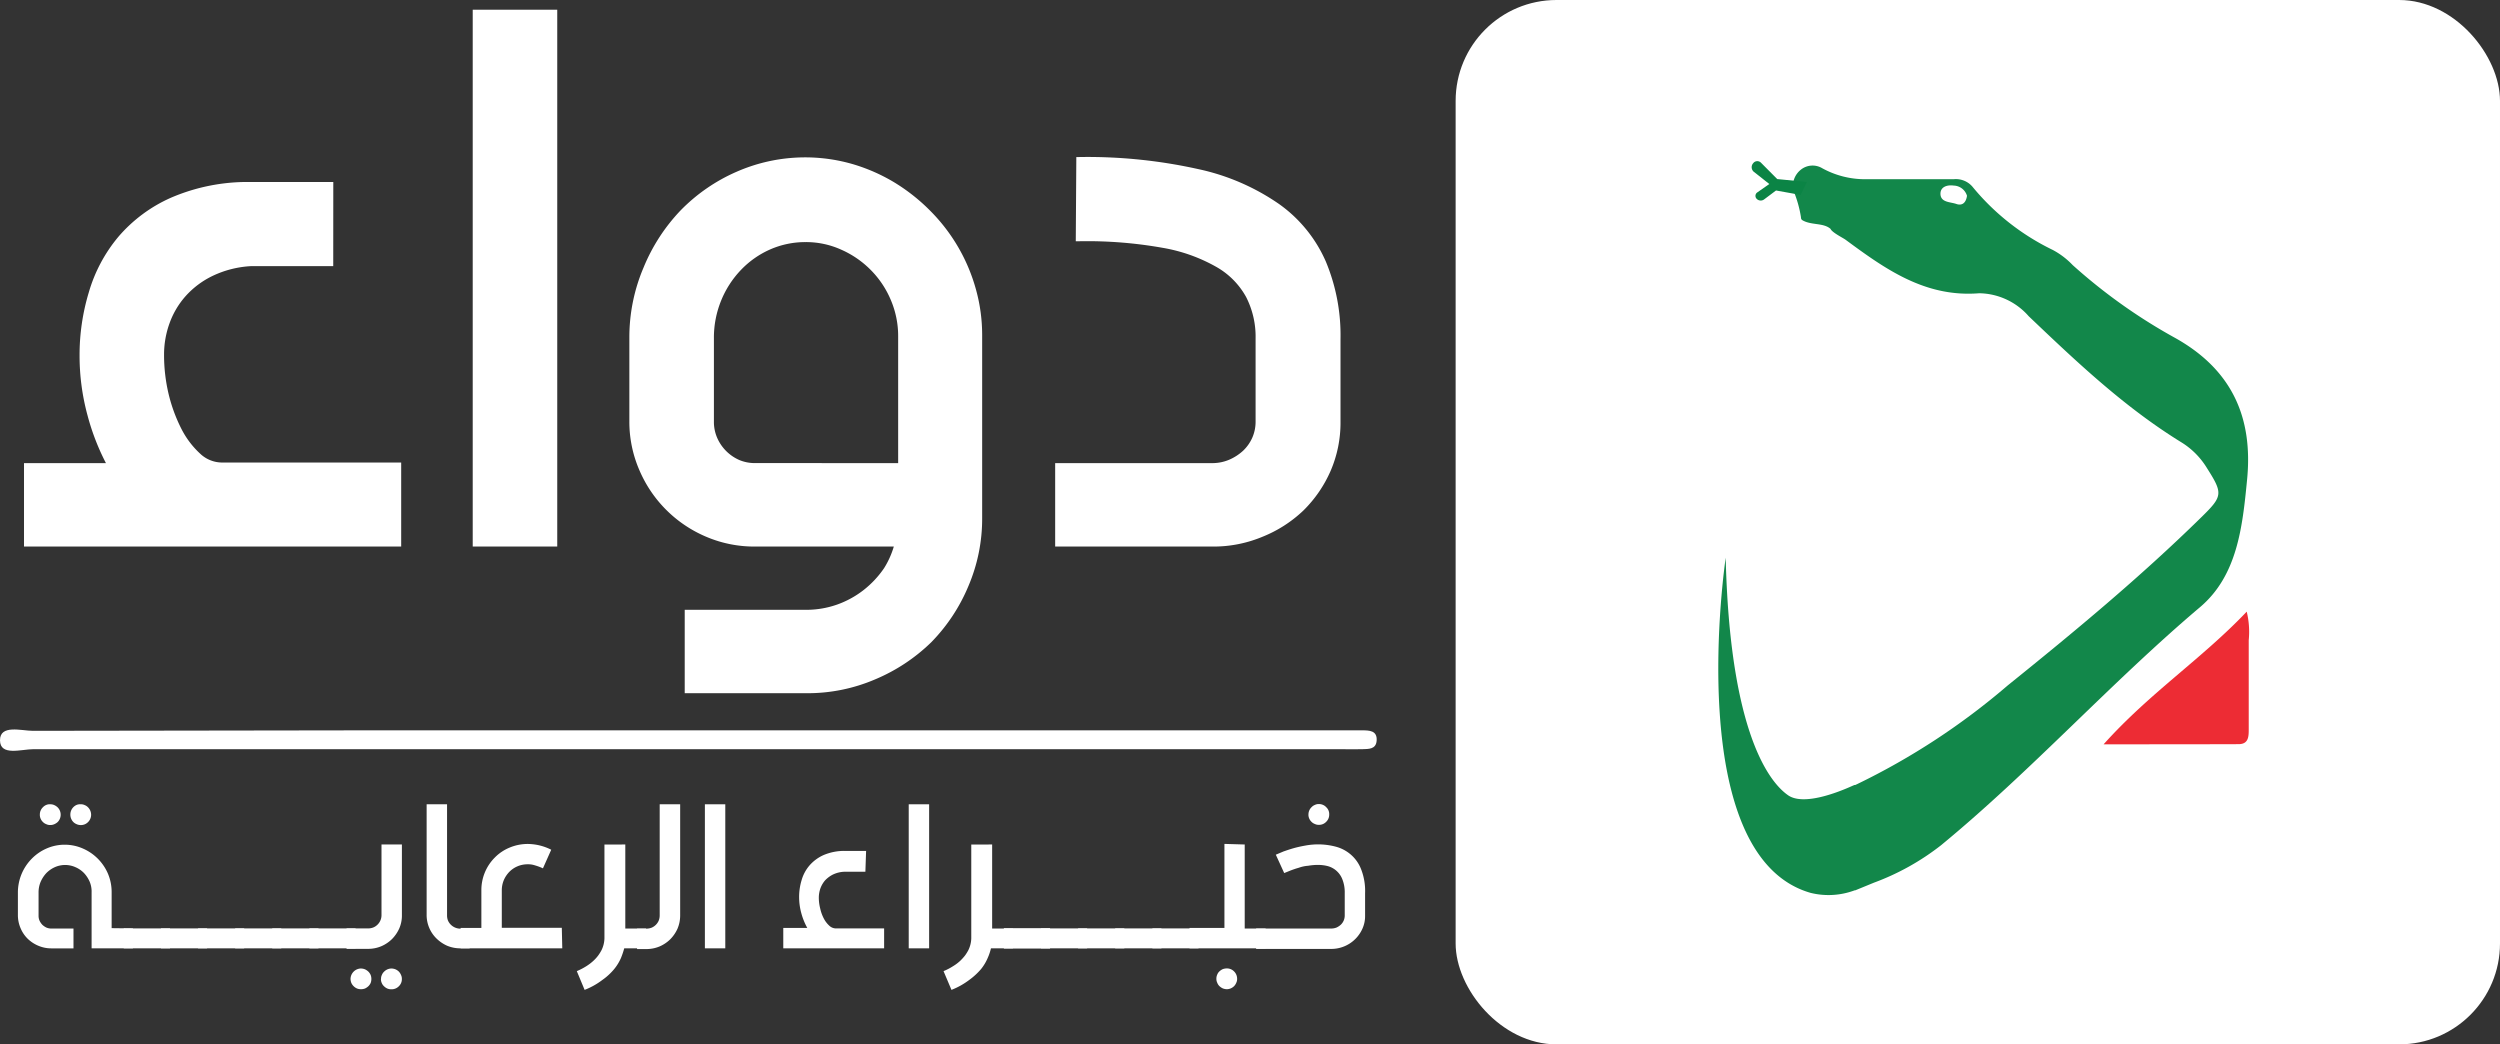 <svg xmlns="http://www.w3.org/2000/svg" width="247.76" height="103.501" viewBox="0 0 247.76 103.501">
  <rect x="0" y="0" width="247.76" height="103.501" fill="#333333" stroke="none"/>
  <g id="Layer_2" data-name="Layer 2" transform="translate(0)">
    <g id="Layer_1" data-name="Layer 1" transform="translate(0)">
      <rect id="Rectangle_9782" data-name="Rectangle 9782" width="103.501" height="103.501" rx="10" transform="translate(144.259)" fill="#fff"/>
      <path id="Path_2236" data-name="Path 2236" d="M68.453,60.854h66.514c.714,0,1.547,0,1.463,1.035-.071.857-.8.809-1.416.833s-1.416,0-2.13,0H3.307c-1.19,0-3.3.714-3.307-.88s2.13-.94,3.26-.94Q35.868,60.83,68.453,60.854Z" transform="translate(0 11.526)" fill="#fff"/>
      <g id="Group_367" data-name="Group 367" transform="translate(170.293 15.975)">
        <path id="Path_2235" data-name="Path 2235" d="M175.24,64.1c4.533-5.068,9.779-8.506,14.181-13.146a8.4,8.4,0,0,1,.2,2.831v8.8c0,.726,0,1.5-1.011,1.5C184.353,64.1,180.07,64.1,175.24,64.1Z" transform="translate(-137.056 -6.311)" fill="#ed2c34"/>
        <path id="Path_2238" data-name="Path 2238" d="M188.263,30.79a54.582,54.582,0,0,1-10.005-7.138,7.709,7.709,0,0,0-1.975-1.5,23.5,23.5,0,0,1-7.959-6.27,2.165,2.165,0,0,0-1.856-.738h-8.661a8.792,8.792,0,0,1-4.378-1.094,1.856,1.856,0,0,0-2.082.131h0a2.082,2.082,0,0,0-.773,2.058,11.587,11.587,0,0,1,.761,2.689.3.3,0,0,0,.131.274c.857.523,2.094.238,2.8.868.143.357,1.261.9,1.5,1.083,3.95,2.915,7.887,5.722,13.229,5.294A6.638,6.638,0,0,1,173.9,28.72c4.759,4.533,9.517,9.053,15.216,12.551a7.685,7.685,0,0,1,2.451,2.5c1.606,2.534,1.582,2.784-.583,4.9-6.067,5.948-12.575,11.338-19.177,16.655a69,69,0,0,1-14.883,9.755l-.214.1h-.083l-.274.119c-1.356.607-4.759,1.963-6.293.9-1.083-.761-5.734-4.58-6.186-23.544,0,0-4.414,29.528,8.411,33.215a7.4,7.4,0,0,0,4.366-.25h.059l1.856-.761a24.578,24.578,0,0,0,6.638-3.7c8.911-7.328,16.858-16.144,25.673-23.6,3.7-3.129,4.211-7.947,4.663-12.587C196.175,38.665,193.974,33.919,188.263,30.79Zm-21.5-13.182c-.607-.226-1.594-.131-1.606-1.023,0-.69.666-.9,1.321-.809a1.416,1.416,0,0,1,1.309,1.011C167.67,17.608,167.206,17.751,166.766,17.608Z" transform="translate(-143.143 -13.359)" fill="#12874a"/>
        <path id="Path_2241" data-name="Path 2241" d="M148.454,15.2l2.95.286-.631,1.285-2.439-.44-1.19.892a.559.559,0,0,1-.773-.119h0a.416.416,0,0,1,.107-.583l1.19-.833-1.511-1.19a.595.595,0,0,1-.107-.845l.071-.083h0a.512.512,0,0,1,.714,0Z" transform="translate(-142.616 -13.428)" fill="#0b8445"/>
      </g>
      <path id="Path_2340" data-name="Path 2340" d="M32.066,22.92h-7.65a10.576,10.576,0,0,0-4.009,1.011,9.089,9.089,0,0,0-2.855,2.141,8.732,8.732,0,0,0-1.689,2.867A9.589,9.589,0,0,0,15.3,32.2a17.274,17.274,0,0,0,.476,4.057A16.132,16.132,0,0,0,17.1,39.826a9.172,9.172,0,0,0,1.963,2.57,3.664,3.664,0,0,0,2.451.987H38.8v7.328H2.42V43.442h8.459A22.6,22.6,0,0,1,8.7,38.089a22.045,22.045,0,0,1-.773-5.829,20.9,20.9,0,0,1,.892-6.091,14.633,14.633,0,0,1,2.831-5.33A14.181,14.181,0,0,1,16.7,17.091a18.678,18.678,0,0,1,7.531-1.511h7.84Z" transform="translate(0.459 2.955)" fill="#fff" stroke="#fff" stroke-width="1"/>
      <path id="Path_2341" data-name="Path 2341" d="M47.176,1.23v52.2H39.8V1.23Z" transform="translate(7.549 0.233)" fill="#fff" stroke="#fff" stroke-width="1"/>
      <path id="Path_2342" data-name="Path 2342" d="M58.334,58.369H69.9a9.672,9.672,0,0,0,3.2-.547,9.85,9.85,0,0,0,2.76-1.511,10.136,10.136,0,0,0,2.153-2.3A9.149,9.149,0,0,0,79.2,51.1H64.806a11.635,11.635,0,0,1-4.64-.928A11.968,11.968,0,0,1,53.8,43.831a11.54,11.54,0,0,1-.952-4.652V30.852a17.133,17.133,0,0,1,1.369-6.711,17.678,17.678,0,0,1,3.568-5.507,17.048,17.048,0,0,1,5.4-3.724,16.417,16.417,0,0,1,11.135-.738,17.226,17.226,0,0,1,4.057,1.784,18.083,18.083,0,0,1,3.45,2.736,17.179,17.179,0,0,1,4.39,7.566,16.382,16.382,0,0,1,.595,4.449V48.744a16.5,16.5,0,0,1-1.332,6.6,17.131,17.131,0,0,1-3.569,5.389,17.321,17.321,0,0,1-5.4,3.569,16.477,16.477,0,0,1-6.591,1.332H58.334ZM79.487,43.831V30.744a9.6,9.6,0,0,0-.761-3.759,9.862,9.862,0,0,0-2.082-3.129,9.981,9.981,0,0,0-3.081-2.129,8.946,8.946,0,0,0-3.747-.8,9.16,9.16,0,0,0-3.724.773,9.517,9.517,0,0,0-3.046,2.141,10.088,10.088,0,0,0-2.058,3.176,10.219,10.219,0,0,0-.761,3.926v8.328a4.449,4.449,0,0,0,.369,1.761,4.759,4.759,0,0,0,2.451,2.451,4.449,4.449,0,0,0,1.761.345Z" transform="translate(10.024 2.566)" fill="#fff" stroke="#fff" stroke-width="1"/>
      <path id="Path_2343" data-name="Path 2343" d="M90.414,13.5a50.109,50.109,0,0,1,11.492,1.19,21.711,21.711,0,0,1,7.816,3.379,13.205,13.205,0,0,1,4.461,5.484,18.452,18.452,0,0,1,1.416,7.483v8.221a11.528,11.528,0,0,1-.94,4.652,12.063,12.063,0,0,1-2.605,3.783,12.254,12.254,0,0,1-3.89,2.486,12.087,12.087,0,0,1-4.759.928H88.32V43.837H103.4a4.759,4.759,0,0,0,1.844-.369,5.389,5.389,0,0,0,1.535-.987,4.545,4.545,0,0,0,1.035-1.463,4.449,4.449,0,0,0,.369-1.761V30.965a9.125,9.125,0,0,0-1-4.33,8.185,8.185,0,0,0-3.141-3.176A16.858,16.858,0,0,0,98.515,21.5a43.15,43.15,0,0,0-8.149-.654Z" transform="translate(16.751 2.56)" fill="#fff" stroke="#fff" stroke-width="1"/>
      <path id="Path_2344" data-name="Path 2344" d="M12.887,79.3v1.975H8.795V75.7a2.486,2.486,0,0,0-.19-1.023,3,3,0,0,0-.559-.857,2.617,2.617,0,0,0-.845-.583,2.51,2.51,0,0,0-2.058,0,2.784,2.784,0,0,0-.845.595,3.105,3.105,0,0,0-.559.868,2.7,2.7,0,0,0-.2,1.083v2.272a1.19,1.19,0,0,0,.1.488,1.618,1.618,0,0,0,.274.4,1.618,1.618,0,0,0,.4.274,1.273,1.273,0,0,0,.488.1H7v1.963H4.785a3.248,3.248,0,0,1-1.273-.262,3.355,3.355,0,0,1-1.059-.7,3.176,3.176,0,0,1-.7-1.047,3.248,3.248,0,0,1-.262-1.273V75.768A4.759,4.759,0,0,1,2.858,72.4a4.676,4.676,0,0,1,1.487-1.023,4.485,4.485,0,0,1,3.569,0,4.759,4.759,0,0,1,2.51,2.522,4.663,4.663,0,0,1,.357,1.808v3.569Zm-9.22-11.29a.952.952,0,0,1,.083-.4.987.987,0,0,1,.226-.321.916.916,0,0,1,.333-.226A.857.857,0,0,1,4.7,67a.952.952,0,0,1,.4.083,1.19,1.19,0,0,1,.333.226,1.035,1.035,0,0,1,0,1.451,1.19,1.19,0,0,1-.333.214.952.952,0,0,1-.4.083.857.857,0,0,1-.393-.083.892.892,0,0,1-.333-.214.987.987,0,0,1-.226-.321.952.952,0,0,1-.083-.428Zm3.022,0a1.047,1.047,0,0,1,.3-.726,1.035,1.035,0,0,1,.333-.226.952.952,0,0,1,.4-.059.857.857,0,0,1,.393.083.916.916,0,0,1,.333.226,1.047,1.047,0,0,1,.3.726,1.023,1.023,0,0,1-.3.726.975.975,0,0,1-.726.3.952.952,0,0,1-.4-.083,1,1,0,0,1-.333-.214,1.047,1.047,0,0,1-.3-.726Z" transform="translate(0.283 12.707)" fill="#fff"/>
      <path id="Path_2345" data-name="Path 2345" d="M10.31,77.34h4.58v1.975H10.31Z" transform="translate(1.956 14.669)" fill="#fff"/>
      <path id="Path_2346" data-name="Path 2346" d="M13.41,77.34h4.568v1.975H13.41Z" transform="translate(2.543 14.669)" fill="#fff"/>
      <path id="Path_2347" data-name="Path 2347" d="M16.5,77.34h4.568v1.975H16.5Z" transform="translate(3.13 14.669)" fill="#fff"/>
      <path id="Path_2348" data-name="Path 2348" d="M19.59,77.34h4.568v1.975H19.59Z" transform="translate(3.716 14.669)" fill="#fff"/>
      <path id="Path_2349" data-name="Path 2349" d="M22.68,77.34h4.58v1.975H22.68Z" transform="translate(4.302 14.669)" fill="#fff"/>
      <path id="Path_2350" data-name="Path 2350" d="M25.77,77.34h4.58v1.975H25.77Z" transform="translate(4.888 14.669)" fill="#fff"/>
      <path id="Path_2351" data-name="Path 2351" d="M34.354,70.35v7.019a3.164,3.164,0,0,1-.262,1.3,3.569,3.569,0,0,1-.714,1.047,3.462,3.462,0,0,1-1.059.714,3.355,3.355,0,0,1-1.285.262H28.87V78.666h2.165a1.379,1.379,0,0,0,.5-.1,1.3,1.3,0,0,0,.416-.286,1.31,1.31,0,0,0,.381-.916V70.35ZM29.263,83.674a1.047,1.047,0,0,1,.083-.393,1.071,1.071,0,0,1,.559-.559,1.047,1.047,0,0,1,.393-.083,1.118,1.118,0,0,1,.4.083,1.273,1.273,0,0,1,.333.226,1.094,1.094,0,0,1,.226.333,1.047,1.047,0,0,1,.071.393,1.106,1.106,0,0,1-.071.4,1.047,1.047,0,0,1-.226.321,1.273,1.273,0,0,1-.333.226,1.106,1.106,0,0,1-.4.071,1.047,1.047,0,0,1-.393-.071,1.1,1.1,0,0,1-.333-.226,1.047,1.047,0,0,1-.226-.321,1.118,1.118,0,0,1-.083-.4Zm3.022,0a.857.857,0,0,1,.083-.393.916.916,0,0,1,.226-.333,1.094,1.094,0,0,1,.333-.226,1.047,1.047,0,0,1,.393-.083,1.118,1.118,0,0,1,.4.083,1.094,1.094,0,0,1,.333.226,1.071,1.071,0,0,1,.214.333.857.857,0,0,1,.083.393.964.964,0,0,1-.3.726,1,1,0,0,1-.738.3,1.047,1.047,0,0,1-.393-.071,1.1,1.1,0,0,1-.333-.226.88.88,0,0,1-.226-.321.916.916,0,0,1-.083-.4Z" transform="translate(5.476 13.343)" fill="#fff"/>
      <path id="Path_2352" data-name="Path 2352" d="M37.563,67V78.04a1.38,1.38,0,0,0,.1.5,1.347,1.347,0,0,0,1.19.785H39.8v1.951h-.952a3.355,3.355,0,0,1-1.285-.262,3.569,3.569,0,0,1-1.047-.714,3.26,3.26,0,0,1-.976-2.379V67Z" transform="translate(6.741 12.708)" fill="#fff"/>
      <path id="Path_2353" data-name="Path 2353" d="M48.446,80.648H38.37V78.626h2.058V74.938a4.556,4.556,0,0,1,1.344-3.3,4.39,4.39,0,0,1,1.463-.976,4.628,4.628,0,0,1,1.808-.357,5.258,5.258,0,0,1,2.308.571l-.821,1.844a5.686,5.686,0,0,0-.809-.3,2.07,2.07,0,0,0-.678-.1,2.558,2.558,0,0,0-1.011.19,2.487,2.487,0,0,0-.821.547,2.7,2.7,0,0,0-.559.833,2.617,2.617,0,0,0-.2,1.023v3.7H48.4Z" transform="translate(7.278 13.335)" fill="#fff"/>
      <path id="Path_2354" data-name="Path 2354" d="M52.856,70.35v8.328h2.058v1.963H52.749a8.161,8.161,0,0,1-.321.952,4.759,4.759,0,0,1-.666,1.094,5.949,5.949,0,0,1-1.19,1.095,7.138,7.138,0,0,1-1.749.976L48.05,82.9a6.281,6.281,0,0,0,.94-.488,4.757,4.757,0,0,0,.69-.523,3.9,3.9,0,0,0,.488-.535,4.39,4.39,0,0,0,.321-.512,2.82,2.82,0,0,0,.3-1.19v-9.3Z" transform="translate(9.114 13.343)" fill="#fff"/>
      <path id="Path_2355" data-name="Path 2355" d="M57.341,67V78.04a3.355,3.355,0,0,1-.262,1.285,3.569,3.569,0,0,1-.714,1.047,3.462,3.462,0,0,1-1.059.714,3.355,3.355,0,0,1-1.285.262H53.07V79.325h.94a1.5,1.5,0,0,0,.512-.1,1.332,1.332,0,0,0,.69-.69,1.38,1.38,0,0,0,.1-.5V67Z" transform="translate(10.066 12.708)" fill="#fff"/>
      <path id="Path_2356" data-name="Path 2356" d="M60.742,67V81.276H58.72V67Z" transform="translate(11.137 12.708)" fill="#fff"/>
      <path id="Path_2357" data-name="Path 2357" d="M73.387,72.95H71.282a2.914,2.914,0,0,0-1.106.274,2.819,2.819,0,0,0-.785.583,2.545,2.545,0,0,0-.464.8,2.807,2.807,0,0,0-.155.892,4.437,4.437,0,0,0,.143,1.118,3.937,3.937,0,0,0,.357.976,2.546,2.546,0,0,0,.535.7.976.976,0,0,0,.678.274h4.759V80.54H65.25V78.518h2.379a6.485,6.485,0,0,1-.595-1.475,6.056,6.056,0,0,1-.214-1.594,5.734,5.734,0,0,1,.25-1.677,3.843,3.843,0,0,1,.773-1.44A4.021,4.021,0,0,1,69.235,71.3a5.222,5.222,0,0,1,2.058-.416h2.165Z" transform="translate(12.376 13.444)" fill="#fff"/>
      <path id="Path_2358" data-name="Path 2358" d="M77.722,67V81.276H75.7V67Z" transform="translate(14.358 12.708)" fill="#fff"/>
      <path id="Path_2359" data-name="Path 2359" d="M83.418,70.35v8.328h2.058v1.963H83.3a5.272,5.272,0,0,1-.321.952,4.664,4.664,0,0,1-.654,1.095,6.745,6.745,0,0,1-1.19,1.094,7.317,7.317,0,0,1-1.749.976L78.6,82.9a5.747,5.747,0,0,0,.94-.488,4.306,4.306,0,0,0,.7-.523,4.855,4.855,0,0,0,.488-.535,4.39,4.39,0,0,0,.321-.512,2.82,2.82,0,0,0,.3-1.19v-9.3Z" transform="translate(14.908 13.343)" fill="#fff"/>
      <path id="Path_2360" data-name="Path 2360" d="M83.63,77.34H88.2v1.975H83.63Z" transform="translate(15.862 14.669)" fill="#fff"/>
      <path id="Path_2361" data-name="Path 2361" d="M83.63,77.34H88.2v1.975H83.63Z" transform="translate(15.862 14.669)" fill="#fff"/>
      <path id="Path_2362" data-name="Path 2362" d="M86.72,77.34h4.568v1.975H86.72Z" transform="translate(16.448 14.669)" fill="#fff"/>
      <path id="Path_2363" data-name="Path 2363" d="M89.81,77.34h4.58v1.975H89.81Z" transform="translate(17.034 14.669)" fill="#fff"/>
      <path id="Path_2364" data-name="Path 2364" d="M92.9,77.34h4.58v1.975H92.9Z" transform="translate(17.62 14.669)" fill="#fff"/>
      <path id="Path_2365" data-name="Path 2365" d="M96,77.34h4.568v1.975H96Z" transform="translate(18.208 14.669)" fill="#fff"/>
      <path id="Path_2366" data-name="Path 2366" d="M104.562,70.359v8.328h2.07V80.65H99.09V78.628h3.462V70.3Zm-2.808,13.3a.952.952,0,0,1,.083-.4.845.845,0,0,1,.214-.321,1.273,1.273,0,0,1,.333-.226,1.19,1.19,0,0,1,.4-.071.976.976,0,0,1,.726.3,1.011,1.011,0,0,1,.3.726.857.857,0,0,1-.083.393,1.071,1.071,0,0,1-.214.333,1.1,1.1,0,0,1-.333.226,1.047,1.047,0,0,1-.393.083,1.19,1.19,0,0,1-.4-.083,1.273,1.273,0,0,1-.333-.226.892.892,0,0,1-.214-.333A.857.857,0,0,1,101.755,83.66Z" transform="translate(18.794 13.334)" fill="#fff"/>
      <path id="Path_2367" data-name="Path 2367" d="M106.591,72l.761-.321c.309-.107.654-.226,1.035-.333s.785-.19,1.19-.262a7.138,7.138,0,0,1,1.19-.107,6.9,6.9,0,0,1,1.713.214,3.736,3.736,0,0,1,1.5.761,3.653,3.653,0,0,1,1.059,1.475,5.877,5.877,0,0,1,.4,2.379v2.26a3.034,3.034,0,0,1-.262,1.261,3.377,3.377,0,0,1-3.081,2.011H104.64V79.317H112.1a1.451,1.451,0,0,0,.512-.1,1.678,1.678,0,0,0,.416-.274,1.256,1.256,0,0,0,.393-.892V75.8a3.486,3.486,0,0,0-.238-1.368,2.153,2.153,0,0,0-1.44-1.3,3.843,3.843,0,0,0-.976-.119,5.46,5.46,0,0,0-.964.083,3.481,3.481,0,0,0-.94.2c-.3.083-.571.178-.821.274l-.619.25Zm3.236-3.985a.989.989,0,0,1,.309-.726.916.916,0,0,1,.333-.226.856.856,0,0,1,.393-.083.952.952,0,0,1,.4.083.88.88,0,0,1,.321.226.924.924,0,0,1,.3.726.975.975,0,0,1-.3.726.964.964,0,0,1-.726.3.856.856,0,0,1-.393-.083.892.892,0,0,1-.333-.214.989.989,0,0,1-.309-.726Z" transform="translate(19.847 12.704)" fill="#fff"/>
    </g>
  </g>
</svg>
